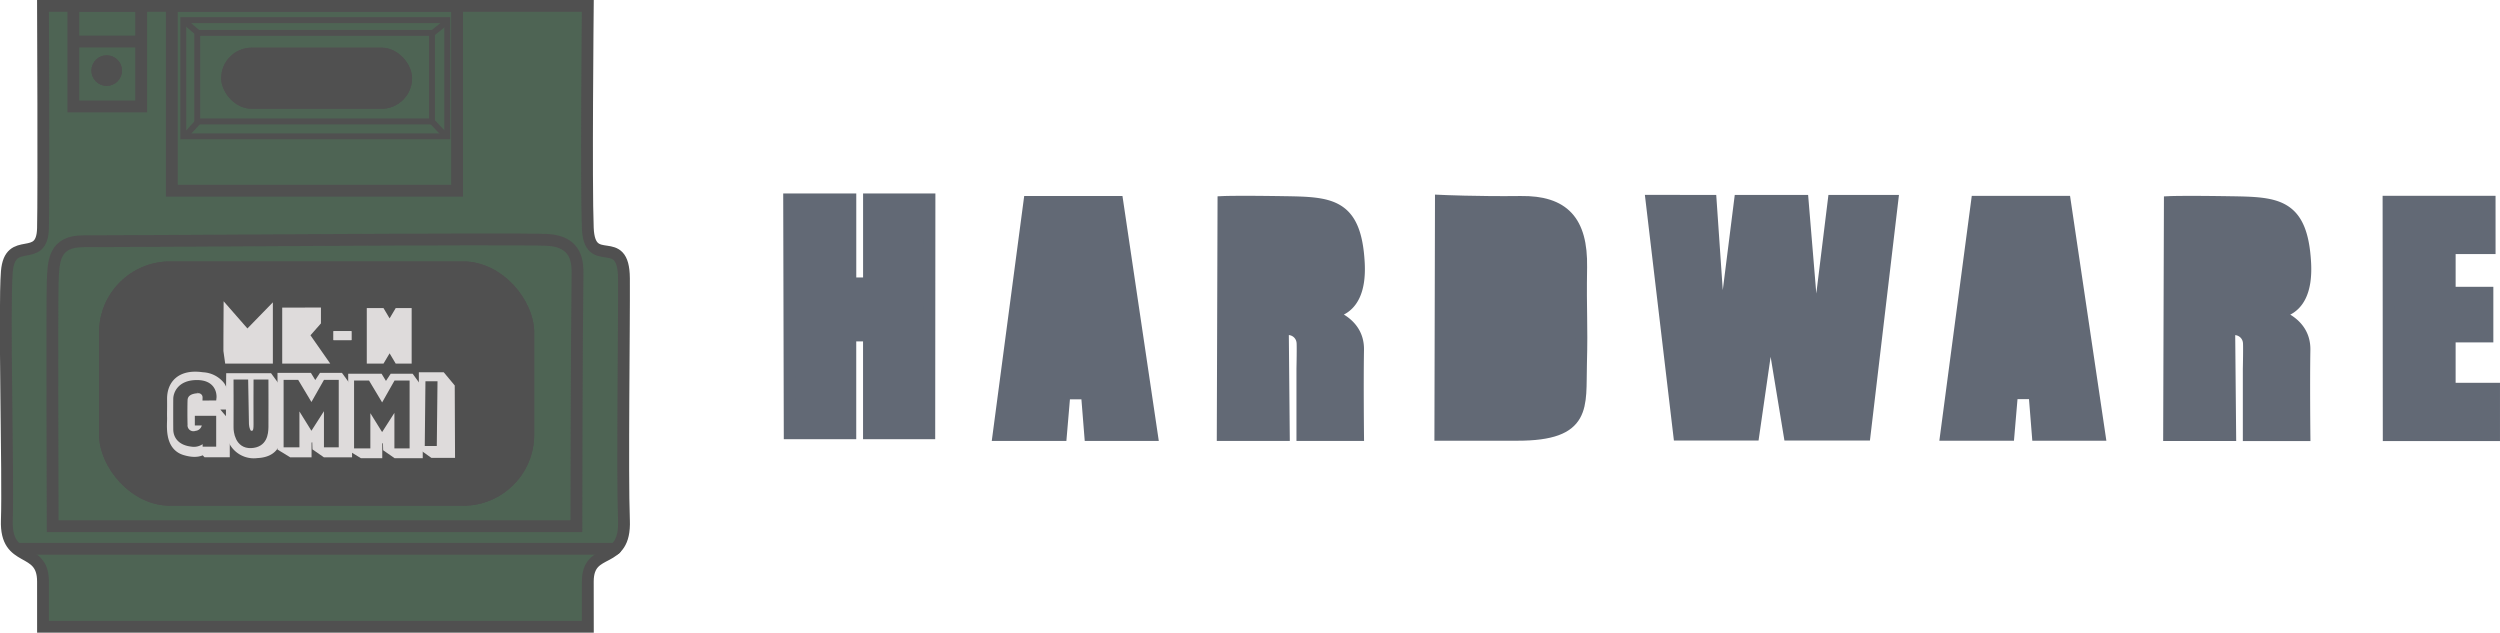 <svg xmlns="http://www.w3.org/2000/svg" xmlns:xlink="http://www.w3.org/1999/xlink" width="211.331" height="53.481" viewBox="0 0 211.331 53.481">
  <defs>
    <clipPath id="clip">
      <use xlink:href="#fill"/>
    </clipPath>
  </defs>
  <g id="HARDWARE" transform="translate(-645.292 -487.019)">
    <g id="MKH_ICON" data-name="MKH ICON" transform="translate(132 -219.117)">
      <path id="mkh_outline" data-name="mkh outline" d="M516.927,706.636s.069,15.668,0,18.786-2.8.5-3.056,3.679.132,17.273,0,21.014,3.058,2.081,3.056,5.176,0,3.826,0,3.826H562.98s-.008-.742,0-3.826,3.208-1.247,3.056-5.176.027-16.462,0-20.453-2.905-.624-3.056-4.24,0-18.786,0-18.786Z" fill="#4e6454" stroke="#505050" stroke-width="1"/>
      <g id="Camera" transform="translate(519.491 706.636)">
        <path id="mkh_camera" data-name="mkh camera" d="M528.819,706.636v8.5h5.737v-8.5Z" transform="translate(-528.819 -706.636)" fill="none" stroke="#505050" stroke-width="1"/>
        <path id="Path_8" data-name="Path 8" d="M528.819,714.562l5.724,0" transform="translate(-528.819 -711.553)" fill="none" stroke="#505050" stroke-width="1"/>
        <g id="Ellipse_1" data-name="Ellipse 1" transform="translate(1.53 4.177)" fill="#505050" stroke="#505050" stroke-width="1">
          <circle cx="1.291" cy="1.291" r="1.291" stroke="none"/>
          <circle cx="1.291" cy="1.291" r="0.791" fill="none"/>
        </g>
      </g>
      <g id="Bill_Acceptor" data-name="Bill Acceptor" transform="translate(527.817 706.636)">
        <path id="Path_9" data-name="Path 9" d="M550.994,706.636v15.622h24.114V706.636Z" transform="translate(-550.994 -706.636)" fill="none" stroke="#505050" stroke-width="1"/>
        <g id="Rectangle_4" data-name="Rectangle 4" transform="translate(0.72 0.95)" fill="none" stroke="#505050" stroke-width="0.5">
          <rect width="22.814" height="10.325" stroke="none"/>
          <rect x="0.25" y="0.25" width="22.314" height="9.825" fill="none"/>
        </g>
        <g id="Rectangle_5" data-name="Rectangle 5" transform="translate(1.899 2.029)" fill="none" stroke="#505050" stroke-width="0.5">
          <rect width="20.344" height="7.985" stroke="none"/>
          <rect x="0.25" y="0.25" width="19.844" height="7.485" fill="none"/>
        </g>
        <path id="Path_10" data-name="Path 10" d="M552.3,709.088l1.172,1" transform="translate(-551.154 -707.716)" fill="none" stroke="#505050" stroke-width="0.5"/>
        <path id="Path_11" data-name="Path 11" d="M552.55,733.793l1.141-1.25" transform="translate(-551.384 -722.843)" fill="none" stroke="#505050" stroke-width="0.5"/>
        <path id="Path_12" data-name="Path 12" d="M610.866,733.824l-1.172-1.234" transform="translate(-587.81 -722.936)" fill="none" stroke="#505050" stroke-width="0.5"/>
        <path id="Path_13" data-name="Path 13" d="M610.982,709.364l-1.328,1.063" transform="translate(-587.739 -708.023)" fill="none" stroke="#505050" stroke-width="0.5"/>
        <g id="Rectangle_6" data-name="Rectangle 6" transform="translate(4.174 3.531)" fill="#505050" stroke="#505050" stroke-width="1">
          <rect width="16.133" height="5.163" rx="2.581" stroke="none"/>
          <rect x="0.5" y="0.5" width="15.133" height="4.163" rx="2.081" fill="none"/>
        </g>
      </g>
      <line id="Line_3" data-name="Line 3" x2="50.5" transform="translate(514.814 752.528)" fill="none" stroke="#505050" stroke-linecap="round" stroke-width="1"/>
      <g id="Screen" transform="translate(517.717 726.375)">
        <path id="Path_14" data-name="Path 14" d="M524.175,782.862s-.062-18.649,0-20.516.062-3.6,2.673-3.569c2.118.023,36.642-.256,39.168-.114s2.541,1.976,2.526,2.923c-.076,5.014-.094,21.275-.094,21.275Z" transform="translate(-524.148 -758.623)" fill="none" stroke="#505050" stroke-width="1"/>
        <g id="Rectangle_7" data-name="Rectangle 7" transform="translate(3.949 1.861)" fill="#505050" stroke="#505050" stroke-width="1">
          <rect width="36.783" height="20.65" rx="6" stroke="none"/>
          <rect x="0.5" y="0.5" width="35.783" height="19.65" rx="5.5" fill="none"/>
        </g>
      </g>
      <g id="Screen_logo" data-name="Screen logo" transform="translate(527.904 732.639)">
        <g id="MKH_logo" data-name="MKH logo" transform="translate(5.773)">
          <path id="Path_5" data-name="Path 5" d="M826.093,380.153c-.022-.065,0-3.451,0-3.451l1.5,1.715,1.671-1.715v3.451Z" transform="translate(-827.083 -376.418)" fill="#dedbdb" stroke="#dedbdb" stroke-width="1"/>
          <path id="Path_6" data-name="Path 6" d="M845.033,376.7v3.735h2.6l-1.346-1.926,1.02-1.16v-.65Z" transform="translate(-841.062 -376.703)" fill="#dedbdb" stroke="#dedbdb" stroke-width="1"/>
          <g id="Rectangle_3" data-name="Rectangle 3" transform="translate(7.807 1.489)" fill="#dedbdb" stroke="#dedbdb" stroke-width="1">
            <rect id="fill" width="1.516" height="0.758" stroke="none"/>
            <path d="M0,0.258h1.516M1.016,0v0.758M1.516,0.5h-1.516M0.5,0.758v-0.758" fill="none" clip-path="url(#clip)"/>
          </g>
          <path id="Path_7" data-name="Path 7" d="M867.6,376.7v3.692h.629l.8-1.347.8,1.347h.564V376.7h-.564l-.8,1.347-.8-1.347Z" transform="translate(-856.48 -376.659)" fill="#dedbdb" stroke="#dedbdb" stroke-width="1"/>
        </g>
        <g id="GUMMI" transform="translate(0 5.416)">
          <g id="I" transform="translate(21.294 0.049)">
            <path id="I_Shadow" data-name="I Shadow" d="M859.248,373.047v5.724l.719.513h1.339l-.023-5.438-.667-.8Z" transform="translate(-859.248 -373.047)" fill="#dedbdb" stroke="#dedbdb" stroke-width="1"/>
            <g id="I-2" data-name="I" transform="translate(0.341 0.261)" fill="#505050">
              <path d="M 0.429 5.223 L -0.089 5.223 L -0.036 0.25 L 0.485 0.25 L 0.429 5.223 Z" stroke="none"/>
              <path d="M 0.211 0.5 L 0.164 4.973 L 0.181 4.973 L 0.232 0.5 L 0.211 0.5 M -0.283 9.5367431640625e-07 L 0.737 9.5367431640625e-07 L 0.676 5.473 L -0.341 5.473 L -0.283 9.5367431640625e-07 Z" stroke="none" fill="#505050"/>
            </g>
          </g>
          <g id="M" transform="translate(9.343 0.101)">
            <path id="Path_3" data-name="Path 3" d="M576.04,314.437l0,5.7.713.438h1.166v-1.749l.52.38.507-.38.042,1.311.63.438h1.724v-5.3l-.608-.837H579.4l-.684,1.039-.634-1.039Z" transform="translate(-576.037 -314.437)" fill="#dedbdb" stroke="#dedbdb" stroke-width="1"/>
            <path id="Path_4" data-name="Path 4" d="M578.72,317.847v5.2h.837v-3.658l1.267,2.041,1.306-2.041v3.658h.751v-5.2h-.853l-1.2,2.117-1.267-2.117Z" transform="translate(-578.451 -317.505)" fill="#505050" stroke="#505050" stroke-width="0.5"/>
          </g>
          <g id="M-2" data-name="M" transform="translate(15.319 0.175)">
            <path id="Path_3-2" data-name="Path 3" d="M576.04,314.437l0,5.7.713.438h1.166v-1.749l.52.38.507-.38.042,1.311.63.438h1.724v-5.3l-.608-.837H579.4l-.684,1.039-.634-1.039Z" transform="translate(-576.037 -314.437)" fill="#dedbdb" stroke="#dedbdb" stroke-width="1"/>
            <path id="Path_4-2" data-name="Path 4" d="M578.72,317.847v5.2h.837v-3.658l1.267,2.041,1.306-2.041v3.658h.745v-5.2h-.846l-1.2,2.117-1.267-2.117Z" transform="translate(-578.451 -317.505)" fill="#505050" stroke="#505050" stroke-width="0.54"/>
          </g>
          <g id="U" transform="translate(4.989 0.127)">
            <path id="Path_1" data-name="Path 1" d="M792.473,440.773s-.034,3.614,0,4.238a1.842,1.842,0,0,0,2.09,1.941c1.825-.076,1.545-1.451,1.568-1.941.015-.326,0-3.395,0-3.395l-.617-.843Z" transform="translate(-792.458 -440.773)" fill="#dedbdb" stroke="#dedbdb" stroke-width="1"/>
            <path id="Path_2" data-name="Path 2" d="M797.084,444.626h-.739s.01,3.409,0,3.767.118,1.583,1.233,1.531,1.207-.964,1.217-1.531,0-3.767,0-3.767h-.76s-.01,2.831,0,3.536-.152.786-.456.8-.421-.56-.431-.8S797.084,444.626,797.084,444.626Z" transform="translate(-795.954 -444.341)" fill="#505050" stroke="#505050" stroke-width="0.5"/>
          </g>
          <g id="G">
            <path id="G_Shadow" data-name="G Shadow" d="M1458.742,375.015a2.107,2.107,0,0,0-.287-1.433,1.924,1.924,0,0,0-1.43-.717c-1.8-.269-2.5.626-2.491,1.755s-.013,1.033,0,1.614-.233,2.257,1.012,2.644,1.572-.152,1.572-.152l.3.326h1.415v-2.413l-.814-.954h-1.374s-.095-.674.165-.67.408,0,.408,0Z" transform="translate(-1454.522 -372.817)" fill="#dedbdb" stroke="#dedbdb" stroke-width="1"/>
            <path id="G-2" data-name="G" d="M1740.5,274.615s.129-1.218-1.387-1.225-1.761.993-1.768,1.319-.007,2.023,0,2.611.388,1.1,1.312,1.2a1.055,1.055,0,0,0,1.17-.665v.665h.646v-2.109h-1.305v.319h.6a.857.857,0,0,1-.742.951.748.748,0,0,1-.973-.786c-.014-.29-.02-1.527,0-2.058s.45-.8,1.11-.832a.6.6,0,0,1,.659.616Z" transform="translate(-1737.06 -272.932)" fill="#505050" stroke="#505050" stroke-width="0.5"/>
          </g>
        </g>
      </g>
    </g>
    <g id="HARDWARE-2" data-name="HARDWARE">
      <path id="H" d="M5913.345,427.214l.047,19.771h5.125v-8.266h1.575v8.266h5.1l.016-19.771h-5.113v7.1h-1.575v-7.1Z" transform="translate(-5201.345 76.66)" fill="#626975" stroke="#626975" stroke-width="1"/>
      <g id="A" transform="translate(409.543 0.821)">
        <path id="Path_326" data-name="Path 326" d="M5992.156,446.969l2.609-19.7h7.438l2.922,19.7h-5.219l-.281-3.516h-1.891l-.3,3.516Z" transform="translate(-5672 76)" fill="#626975" stroke="#626975" stroke-width="1"/>
        <path id="Path_327" data-name="Path 327" d="M5998.594,433.109l-.953,6.859h1.891Z" transform="translate(-5672 76)" fill="#626975" stroke="#626975" stroke-width="1"/>
      </g>
      <g id="R" transform="translate(444.338 0.811)">
        <path id="Path_324" data-name="Path 324" d="M5976.375,427.281l-.062,19.7h5.167l-.082-8.87a1.219,1.219,0,0,1,1.649.973c.047.182,0,2.3,0,2.3v5.6h4.709s-.047-4.46,0-7.21-3.24-3.2-3.24-3.2,3.578.875,3.3-4.156-2.422-5.066-6.374-5.128S5976.375,427.281,5976.375,427.281Z" transform="translate(-5672 76)" fill="#626975" stroke="#626975" stroke-width="1"/>
        <path id="Path_325" data-name="Path 325" d="M5981.438,430.687h0v4.274s1.043.176,1.344-.189.29-.852.328-1.961c-.086-.96.071-1.474-.4-1.961A1.265,1.265,0,0,0,5981.438,430.687Z" transform="translate(-5672.031 76.032)" fill="#626975" stroke="#626975" stroke-width="1"/>
      </g>
      <g id="D">
        <path id="Path_328" data-name="Path 328" d="M767.094,503.993l-.047,19.781h6.516c5.875,0,5.281-2.406,5.375-5.969s-.047-4.3.016-8.2-1.484-5.562-5.109-5.516S767.094,503.993,767.094,503.993Z" fill="#626975" stroke="#626975" stroke-width="1"/>
        <path id="Path_329" data-name="Path 329" d="M772.234,507.618V520.4a1.943,1.943,0,0,0,1.219-.25c.4-.34.391-1.375.391-1.375V508.758s.012-.855-.391-1.141S772.234,507.618,772.234,507.618Z" fill="#626975" stroke="#626975" stroke-width="1"/>
      </g>
      <path id="W" d="M5887.031,427.233,5889.367,447h6.277l1.422-9.852L5898.69,447h6.358l2.336-19.764h-4.957l-1.564,12.716-1.056-12.716h-5.3l-1.6,12.716-.874-12.716Z" transform="translate(-5102.131 76.76)" fill="#626975" stroke="#626975" stroke-width="1"/>
      <g id="A-2" data-name="A" transform="translate(489.644 0.805)">
        <path id="Path_326-2" data-name="Path 326" d="M5992.156,446.969l2.609-19.7h7.438l2.922,19.7h-5.219l-.281-3.516h-1.891l-.3,3.516Z" transform="translate(-5672 76)" fill="#626975" stroke="#626975" stroke-width="1"/>
        <path id="Path_327-2" data-name="Path 327" d="M5998.594,433.109l-.953,6.859h1.891Z" transform="translate(-5672 76)" fill="#626975" stroke="#626975" stroke-width="1"/>
      </g>
      <g id="R-2" data-name="R" transform="translate(524.338 0.817)">
        <path id="Path_324-2" data-name="Path 324" d="M5976.375,427.281l-.062,19.7h5.167l-.082-8.87a1.219,1.219,0,0,1,1.649.973c.047.182,0,2.3,0,2.3v5.6h4.709s-.047-4.46,0-7.21-3.24-3.2-3.24-3.2,3.578.875,3.3-4.156-2.422-5.066-6.374-5.128S5976.375,427.281,5976.375,427.281Z" transform="translate(-5672 76)" fill="#626975" stroke="#626975" stroke-width="1"/>
        <path id="Path_325-2" data-name="Path 325" d="M5981.438,430.687h0v4.274s1.043.176,1.344-.189.29-.852.328-1.961c-.086-.96.071-1.474-.4-1.961A1.265,1.265,0,0,0,5981.438,430.687Z" transform="translate(-5672.031 76.032)" fill="#626975" stroke="#626975" stroke-width="1"/>
      </g>
      <path id="E" d="M5969.531,427.266h-8.547L5961,447h8.906v-3.929h-3.75v-4.414h3.188v-3.7h-3.187v-3.766h3.375Z" transform="translate(-5113.784 76.805)" fill="#626975" stroke="#626975" stroke-width="1"/>
    </g>
  </g>
</svg>
